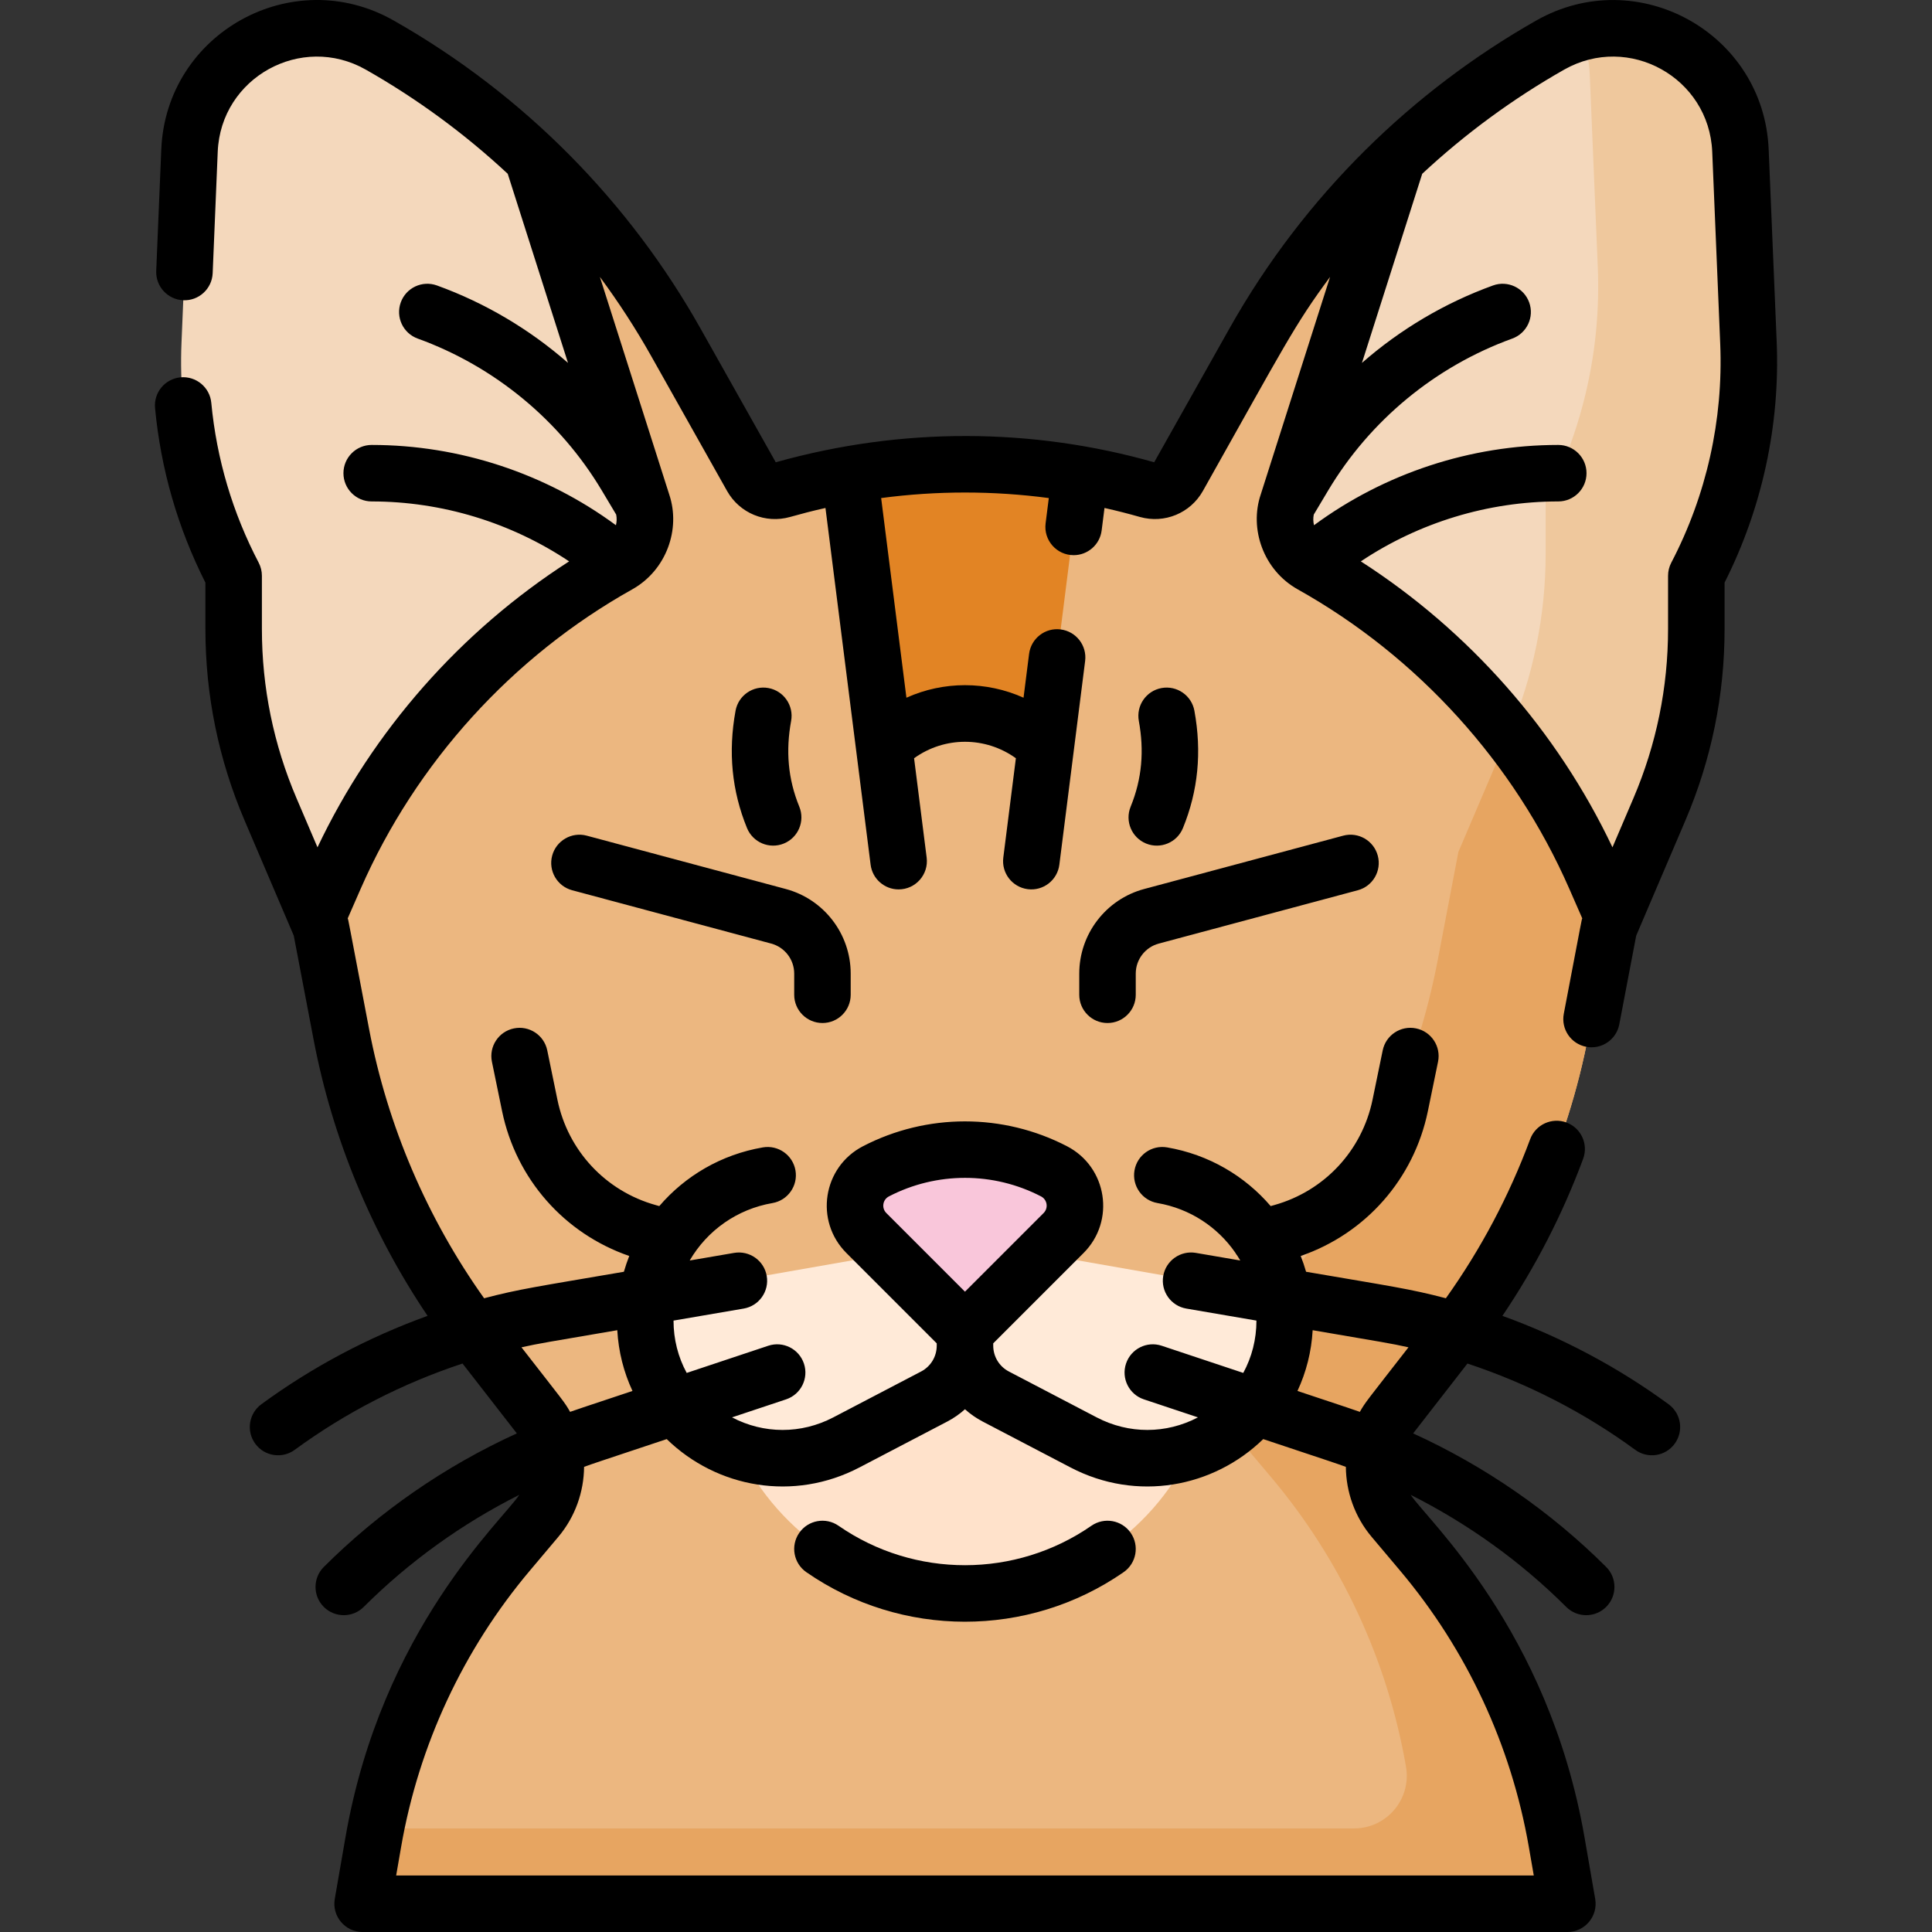 <svg id="Capa_1" enable-background="new 0 0 512.956 512.956" height="512" viewBox="0 0 512.956 512.956" width="512" xmlns="http://www.w3.org/2000/svg"><rect x="0" y="0" width="512.956" height="512.956" fill="#333333" stroke="none"/><g><path d="m164.201 149.928c5.72-3.2 8.358-10.017 6.368-16.262l-29.209-91.656c-12.189-11.57-25.79-21.674-40.54-30.045-22.016-12.496-49.453 2.725-50.506 28.018l-2.124 51.014c-.894 21.482 3.88 42.82 13.843 61.872v14.127c0 16.458 3.332 32.747 9.796 47.883l12.331 28.876 4.746-10.834c15.429-35.218 41.916-64.319 75.295-82.993z" fill="#f4d8bc"/><path d="m464.221 90.997-2.124-51.013c-1.053-25.293-28.491-40.514-50.507-28.019-14.75 8.371-28.35 18.475-40.54 30.045l-29.209 91.656c-1.99 6.245.648 13.062 6.368 16.262 33.378 18.674 59.866 47.775 75.294 82.993l4.746 10.834 12.331-28.876c6.464-15.136 9.796-31.424 9.796-47.883v-14.127c9.965-19.052 14.739-40.391 13.845-61.872z" fill="#f4d8bc"/><path d="m416.141 505.455-2.842-16.382c-4.918-28.345-17.278-54.875-35.815-76.874l-7.576-8.991c-6.615-7.851-6.841-19.258-.54-27.364l15.929-20.494c18.369-23.632 30.871-51.285 36.479-80.686l5.428-28.456 1.047-2.452-4.746-10.834c-15.428-35.218-41.916-64.319-75.294-82.993-5.72-3.2-8.358-10.017-6.368-16.262l29.209-91.656c-15.001 14.24-27.863 30.701-38.096 48.892l-20.118 35.765c-1.614 2.869-4.982 4.26-8.15 3.367l-.425-.12c-31.424-8.864-64.688-8.864-96.113 0l-.425.12c-3.168.894-6.536-.498-8.15-3.367l-20.118-35.765c-10.232-18.191-23.095-34.653-38.096-48.892l29.209 91.656c1.99 6.245-.648 13.062-6.368 16.262-33.378 18.674-59.866 47.775-75.294 82.993l-4.746 10.834 1.047 2.452 5.428 28.456c5.608 29.401 18.11 57.053 36.479 80.686l15.929 20.494c6.3 8.106 6.075 19.513-.54 27.364l-7.576 8.991c-18.538 22-30.898 48.53-35.816 76.875l-2.842 16.383z" fill="#ecb780"/><path d="m464.221 90.997-2.123-51.013c-.927-22.264-22.299-36.724-42.42-31.345 1.4 3.469 2.251 7.275 2.42 11.345l2.124 51.013c.894 21.482-3.88 42.82-13.843 61.873v14.127c0 16.409-3.313 32.649-9.739 47.748 9.141 11.624 16.845 24.435 22.865 38.177l4.746 10.834 12.331-28.876c6.464-15.136 9.796-31.424 9.796-47.883v-14.127c9.963-19.053 14.737-40.392 13.843-61.873z" fill="#efc89d"/><path d="m423.505 232.921c-6.02-13.742-13.725-26.554-22.865-38.177-.019.045-.038.09-.057.135l-12.331 28.876-1.047 2.452-5.428 28.456c-5.608 29.402-18.11 57.054-36.479 80.686l-15.929 20.494c-6.301 8.106-6.075 19.514.54 27.365l7.574 8.989c18.538 22 30.899 48.53 35.817 76.876 1.484 8.555-5.102 16.382-13.784 16.382l-259.732.001c-.237 1.203-.461 2.408-.67 3.618l-2.842 16.383 319.871-.001-2.842-16.382c-4.918-28.345-17.278-54.875-35.815-76.874l-7.576-8.991c-6.615-7.851-6.841-19.259-.54-27.364l15.929-20.494c18.369-23.633 30.871-51.285 36.479-80.686l5.428-28.456 1.047-2.452z" fill="#e7a561"/><path d="m256.206 329.387-78.509 13.759c-3.627.636-6.368 3.748-6.374 7.43v.066c0 27.404 29.086 45.023 53.374 32.332l23.325-12.188c5.031-2.629 8.185-7.835 8.185-13.511v-3.723 3.723c0 5.676 3.154 10.883 8.185 13.511l23.325 12.188c24.288 12.691 53.374-4.928 53.374-32.332 0-.022 0-.044 0-.066-.006-3.682-2.748-6.794-6.374-7.43z" fill="#ffead8"/><path d="m256.206 353.553-26.18-26.18c-4.911-4.911-3.633-13.179 2.531-16.378 14.827-7.696 32.472-7.696 47.299 0 6.164 3.2 7.442 11.467 2.531 16.378z" fill="#f9c6da"/><path d="m287.715 382.974-23.325-12.188c-5.031-2.629-8.185-7.835-8.185-13.511 0 5.676-3.154 10.882-8.185 13.511l-23.325 12.188c-9.445 4.935-19.616 5.287-28.52 2.261 10.711 22.376 33.565 37.832 60.029 37.832s49.318-15.456 60.029-37.832c-8.902 3.026-19.073 2.675-28.518-2.261z" fill="#ffe2cb"/><path d="m225.592 125.934 9.15 72.286c11.944-11.636 30.985-11.636 42.929 0l9.15-72.286c-20.255-3.557-40.976-3.557-61.229 0z" fill="#e28424"/><path d="m286.547 258.495v5.622c0 4.143 3.357 7.5 7.5 7.5s7.5-3.357 7.5-7.5v-5.622c0-3.729 2.515-7.006 6.116-7.972l52.841-14.158c4.001-1.071 6.375-5.185 5.303-9.186s-5.182-6.379-9.186-5.303l-52.841 14.158c-10.146 2.72-17.233 11.956-17.233 22.461z"/><path d="m218.364 271.617c4.142 0 7.5-3.357 7.5-7.5v-5.622c0-10.505-7.087-19.74-17.234-22.46l-52.84-14.158c-3.996-1.076-8.113 1.302-9.186 5.303-1.072 4.001 1.303 8.114 5.304 9.186l52.84 14.158c3.602.966 6.117 4.243 6.117 7.972v5.622c-.001 4.142 3.357 7.499 7.499 7.499z"/><path d="m469.59 39.672c-1.286-30.93-34.834-49.481-61.702-34.23-32.685 18.551-61.473 46.237-81.471 81.783l-19.975 35.512c-32.185-9.134-66.786-9.461-100.475 0l-19.976-35.512c-18.635-33.131-46.38-61.867-81.47-81.783-26.92-15.281-60.416 3.361-61.701 34.23l-1.342 32.239c-.172 4.139 3.043 7.633 7.182 7.805 4.101.188 7.632-3.024 7.806-7.182l1.342-32.239c.82-19.708 22.192-31.522 39.311-21.809 13.587 7.712 26.257 17.01 37.687 27.655l16.001 50.21c-10.165-8.898-21.962-15.916-34.797-20.561-3.896-1.411-8.196.604-9.605 4.499-1.41 3.895.605 8.195 4.5 9.604 20.398 7.384 37.756 21.707 48.876 40.333l3.819 6.396c.192.953.16 1.917-.068 2.825-18.717-13.78-41.534-21.313-64.846-21.313-4.142 0-7.5 3.357-7.5 7.5s3.358 7.5 7.5 7.5c18.67 0 36.973 5.6 52.42 15.913-28.771 18.486-52.138 45.001-66.812 75.921l-5.566-13.034c-6.1-14.285-9.193-29.404-9.193-44.938v-14.127c0-1.21-.293-2.403-.854-3.476-6.937-13.265-11.17-27.547-12.583-42.452-.39-4.123-4.053-7.138-8.174-6.759-4.124.391-7.15 4.051-6.759 8.175 1.538 16.228 6.034 31.803 13.37 46.326v12.313c0 17.57 3.499 34.671 10.398 50.828 8.166 19.123-11.951-27.979 13.061 30.585l5.276 27.66c4.986 26.141 15.37 51.236 30.253 73.295-15.728 5.68-30.657 13.596-44.132 23.469-3.341 2.448-4.065 7.142-1.617 10.482 2.451 3.347 7.144 4.063 10.482 1.617 13.513-9.901 28.626-17.649 44.549-22.909 16.233 20.885 14.243 18.323 14.414 18.548-19 8.659-36.475 20.72-51.244 35.457-2.932 2.926-2.938 7.675-.012 10.607 2.916 2.922 7.664 2.946 10.606.012 12.051-12.024 26.071-22.1 41.294-29.756-4.186 6.542-36.539 35.57-46.138 90.9l-2.842 16.383c-.796 4.588 2.741 8.782 7.39 8.782l319.871-.001c4.658 0 8.183-4.203 7.39-8.782l-2.842-16.382c-9.586-55.247-42.052-84.513-46.139-90.9 15.223 7.656 29.243 17.732 41.293 29.756 2.929 2.921 7.678 2.924 10.607-.012 2.926-2.933 2.92-7.682-.012-10.607-14.77-14.736-32.244-26.798-51.244-35.457.431-.565.112-.147 14.414-18.547 15.922 5.26 31.035 13.008 44.547 22.909 3.333 2.444 8.029 1.732 10.482-1.617 2.448-3.341 1.725-8.034-1.617-10.482-13.472-9.872-28.398-17.786-44.124-23.466 8.774-12.981 15.961-26.957 21.432-41.695 1.441-3.883-.538-8.199-4.422-9.641-3.883-1.44-8.199.538-9.641 4.422-5.58 15.034-13.095 29.209-22.382 42.237-9.596-2.524-14.611-3.179-37.118-7.034-.41-1.425-.885-2.824-1.423-4.192 17.244-5.948 30.051-20.435 33.765-38.472l2.695-13.094c.835-4.057-1.776-8.022-5.834-8.857-4.054-.837-8.023 1.775-8.857 5.834l-2.695 13.093c-2.787 13.532-12.782 24.253-26.086 27.978l-.964.27c-6.856-7.999-16.426-13.676-27.493-15.583-4.09-.701-7.962 2.035-8.665 6.116-.704 4.082 2.034 7.962 6.116 8.665 8.624 1.487 15.907 6.35 20.6 13.1.187.332.398.646.629.94.256.398.503.801.741 1.21l-11.795-2.021c-4.079-.693-7.96 2.044-8.659 6.126-.699 4.083 2.044 7.96 6.126 8.659l18.62 3.19c0 4.977-1.221 9.708-3.498 13.895l-21.644-7.211c-3.933-1.313-8.178.814-9.486 4.744-1.31 3.93.814 8.178 4.744 9.486l14.353 4.782c-8.427 4.434-18.343 4.469-26.87.014l-23.324-12.188c-2.565-1.34-4.158-3.97-4.158-6.864v-.615l23.984-23.985c8.502-8.502 6.299-22.794-4.38-28.339-16.972-8.808-37.236-8.809-54.209.001-10.676 5.542-12.885 19.832-4.378 28.339l23.983 23.984v.616c0 2.894-1.593 5.524-4.158 6.864l-23.325 12.188c-8.528 4.454-18.444 4.42-26.87-.014l14.353-4.782c3.93-1.309 6.054-5.557 4.745-9.486-1.309-3.93-5.558-6.061-9.486-4.744l-21.644 7.211c-2.276-4.184-3.498-8.915-3.498-13.895l18.62-3.19c4.083-.699 6.826-4.576 6.126-8.659-.699-4.083-4.575-6.818-8.658-6.126l-11.797 2.021c4.657-8.001 12.612-13.637 21.97-15.25 4.082-.703 6.821-4.583 6.117-8.665-.703-4.081-4.586-6.816-8.665-6.116-11.067 1.907-20.637 7.584-27.493 15.583l-.963-.27c-13.304-3.725-23.299-14.445-26.085-27.978l-2.696-13.094c-.835-4.058-4.806-6.668-8.858-5.833-4.057.835-6.669 4.801-5.833 8.858l2.695 13.094c3.713 18.035 16.521 32.523 33.765 38.471-.539 1.368-1.014 2.767-1.424 4.192-22.917 3.926-27.773 4.576-37.114 7.033-15.13-21.256-25.637-45.799-30.526-71.43-5.888-30.867-5.451-28.74-5.685-29.435l3.458-7.894c14.643-33.424 40.243-61.643 72.086-79.458 9.095-5.1 12.912-16.012 9.817-25.196l-18.407-57.759c4.975 6.716 9.533 13.747 13.647 21.061l20.118 35.766c3.323 5.907 10.2 8.75 16.726 6.908 3.022-.851 5.874-1.599 9.399-2.389 3.677 29.045 9.654 76.271 11.988 94.712.479 3.79 3.708 6.56 7.431 6.56 4.542 0 8.015-3.978 7.45-8.442l-3.339-26.382c8.094-5.825 18.933-5.825 27.027 0l-3.339 26.382c-.521 4.109 2.39 7.862 6.499 8.382 4.087.525 7.86-2.376 8.382-6.499 6.412-50.669.678-5.354 6.845-54.082.521-4.109-2.39-7.862-6.499-8.382-4.104-.535-7.861 2.389-8.382 6.499l-1.472 11.63c-9.89-4.44-21.205-4.44-31.095 0l-6.71-53.009c14.775-1.959 29.741-1.959 44.515 0l-.851 6.72c-.567 4.48 2.923 8.443 7.45 8.443 3.722 0 6.951-2.77 7.431-6.559l.756-5.974c3.323.745 6.357 1.526 9.402 2.391 6.523 1.836 13.399-1.001 16.724-6.909 21.647-38.487 24.291-44.04 33.765-56.827l-18.4 57.74c-3.099 9.116.677 20.097 9.81 25.216 31.844 17.815 57.444 46.033 72.087 79.458l3.458 7.893c-.232.692.189-1.356-4.901 25.332-.776 4.069 1.894 7.996 5.962 8.772 4.064.78 7.996-1.893 8.772-5.962l4.492-23.557c1.009-2.36 12.898-30.202 13.062-30.585 6.9-16.159 10.398-33.26 10.398-50.828v-12.313c9.977-19.77 14.758-41.854 13.836-63.998zm-121.072 313.503c18.939 3.244 20.537 3.459 25.44 4.542-10.975 14.12-11.462 14.555-12.909 17.139-1.982-.701-1.712-.601-16.566-5.55 2.327-4.987 3.716-10.442 4.035-16.131zm-112.507-35.524c12.644-6.563 27.74-6.564 40.388-.001 1.676.87 2.003 3.1.684 4.419l-20.877 20.878-20.877-20.878c-1.326-1.325-.986-3.553.682-4.418zm-7.841 71.971 23.325-12.188c1.728-.903 3.305-2.006 4.711-3.271 1.406 1.266 2.983 2.369 4.711 3.271l23.324 12.188c17.574 9.182 37.906 5.345 51.149-7.534 19.295 6.429 19.228 6.386 21.942 7.372.062 6.638 2.35 13.253 6.84 18.581l7.576 8.99c17.663 20.962 29.476 46.317 34.161 73.324l1.318 7.6-302.045.001 1.319-7.601c4.686-27.007 16.498-52.362 34.161-73.324l7.576-8.99c4.49-5.328 6.778-11.943 6.84-18.581 2.705-.983 2.42-.867 21.942-7.372 13.353 12.985 33.696 16.653 51.15 7.534zm-64.277-36.447c.319 5.689 1.708 11.144 4.035 16.132-14.566 4.853-14.558 4.84-16.565 5.55-1.492-2.664-1.789-2.833-12.909-17.139 4.896-1.083 6.47-1.293 25.439-4.543zm279.839-203.781c-.561 1.073-.854 2.266-.854 3.476v14.127c0 15.532-3.093 30.651-9.193 44.938l-5.566 13.034c-14.674-30.919-38.04-57.435-66.811-75.921 15.447-10.313 33.75-15.914 52.419-15.914 4.143 0 7.5-3.357 7.5-7.5s-3.357-7.5-7.5-7.5c-23.312 0-46.131 7.534-64.846 21.313-.229-.907-.261-1.871-.069-2.823l3.82-6.397c11.12-18.626 28.478-32.949 48.876-40.333 3.895-1.409 5.909-5.71 4.499-9.604s-5.711-5.91-9.604-4.499c-12.835 4.646-24.632 11.663-34.797 20.561l16-50.208c11.428-10.644 24.098-19.942 37.687-27.656 17.151-9.735 38.493 2.141 39.312 21.809l2.124 51.013c.836 20.137-3.657 40.223-12.997 58.084z"/><path d="m214.092 417.425c25.197 17.463 58.83 17.601 84.227 0 3.405-2.359 4.252-7.031 1.893-10.436-2.358-3.406-7.031-4.253-10.436-1.893-20.078 13.913-46.906 14.023-67.14 0-3.405-2.36-8.077-1.512-10.437 1.893-2.359 3.405-1.511 8.077 1.893 10.436z"/><path d="m210.047 191.406c.745-4.075-1.954-7.982-6.028-8.728-4.077-.74-7.982 1.954-8.727 6.028-2.004 10.945-.993 21.278 3.043 31.15 1.562 3.822 5.936 5.677 9.78 4.104 3.834-1.567 5.672-5.946 4.104-9.78-3.036-7.427-3.616-14.879-2.172-22.774z"/><path d="m304.295 223.962c3.818 1.56 8.205-.252 9.781-4.104 4.033-9.866 5.048-20.19 3.044-31.151-.746-4.073-4.648-6.769-8.728-6.028-4.074.745-6.773 4.652-6.028 8.728 1.441 7.829.877 15.317-2.173 22.774-1.567 3.834.27 8.213 4.104 9.781z"/></g></svg>
